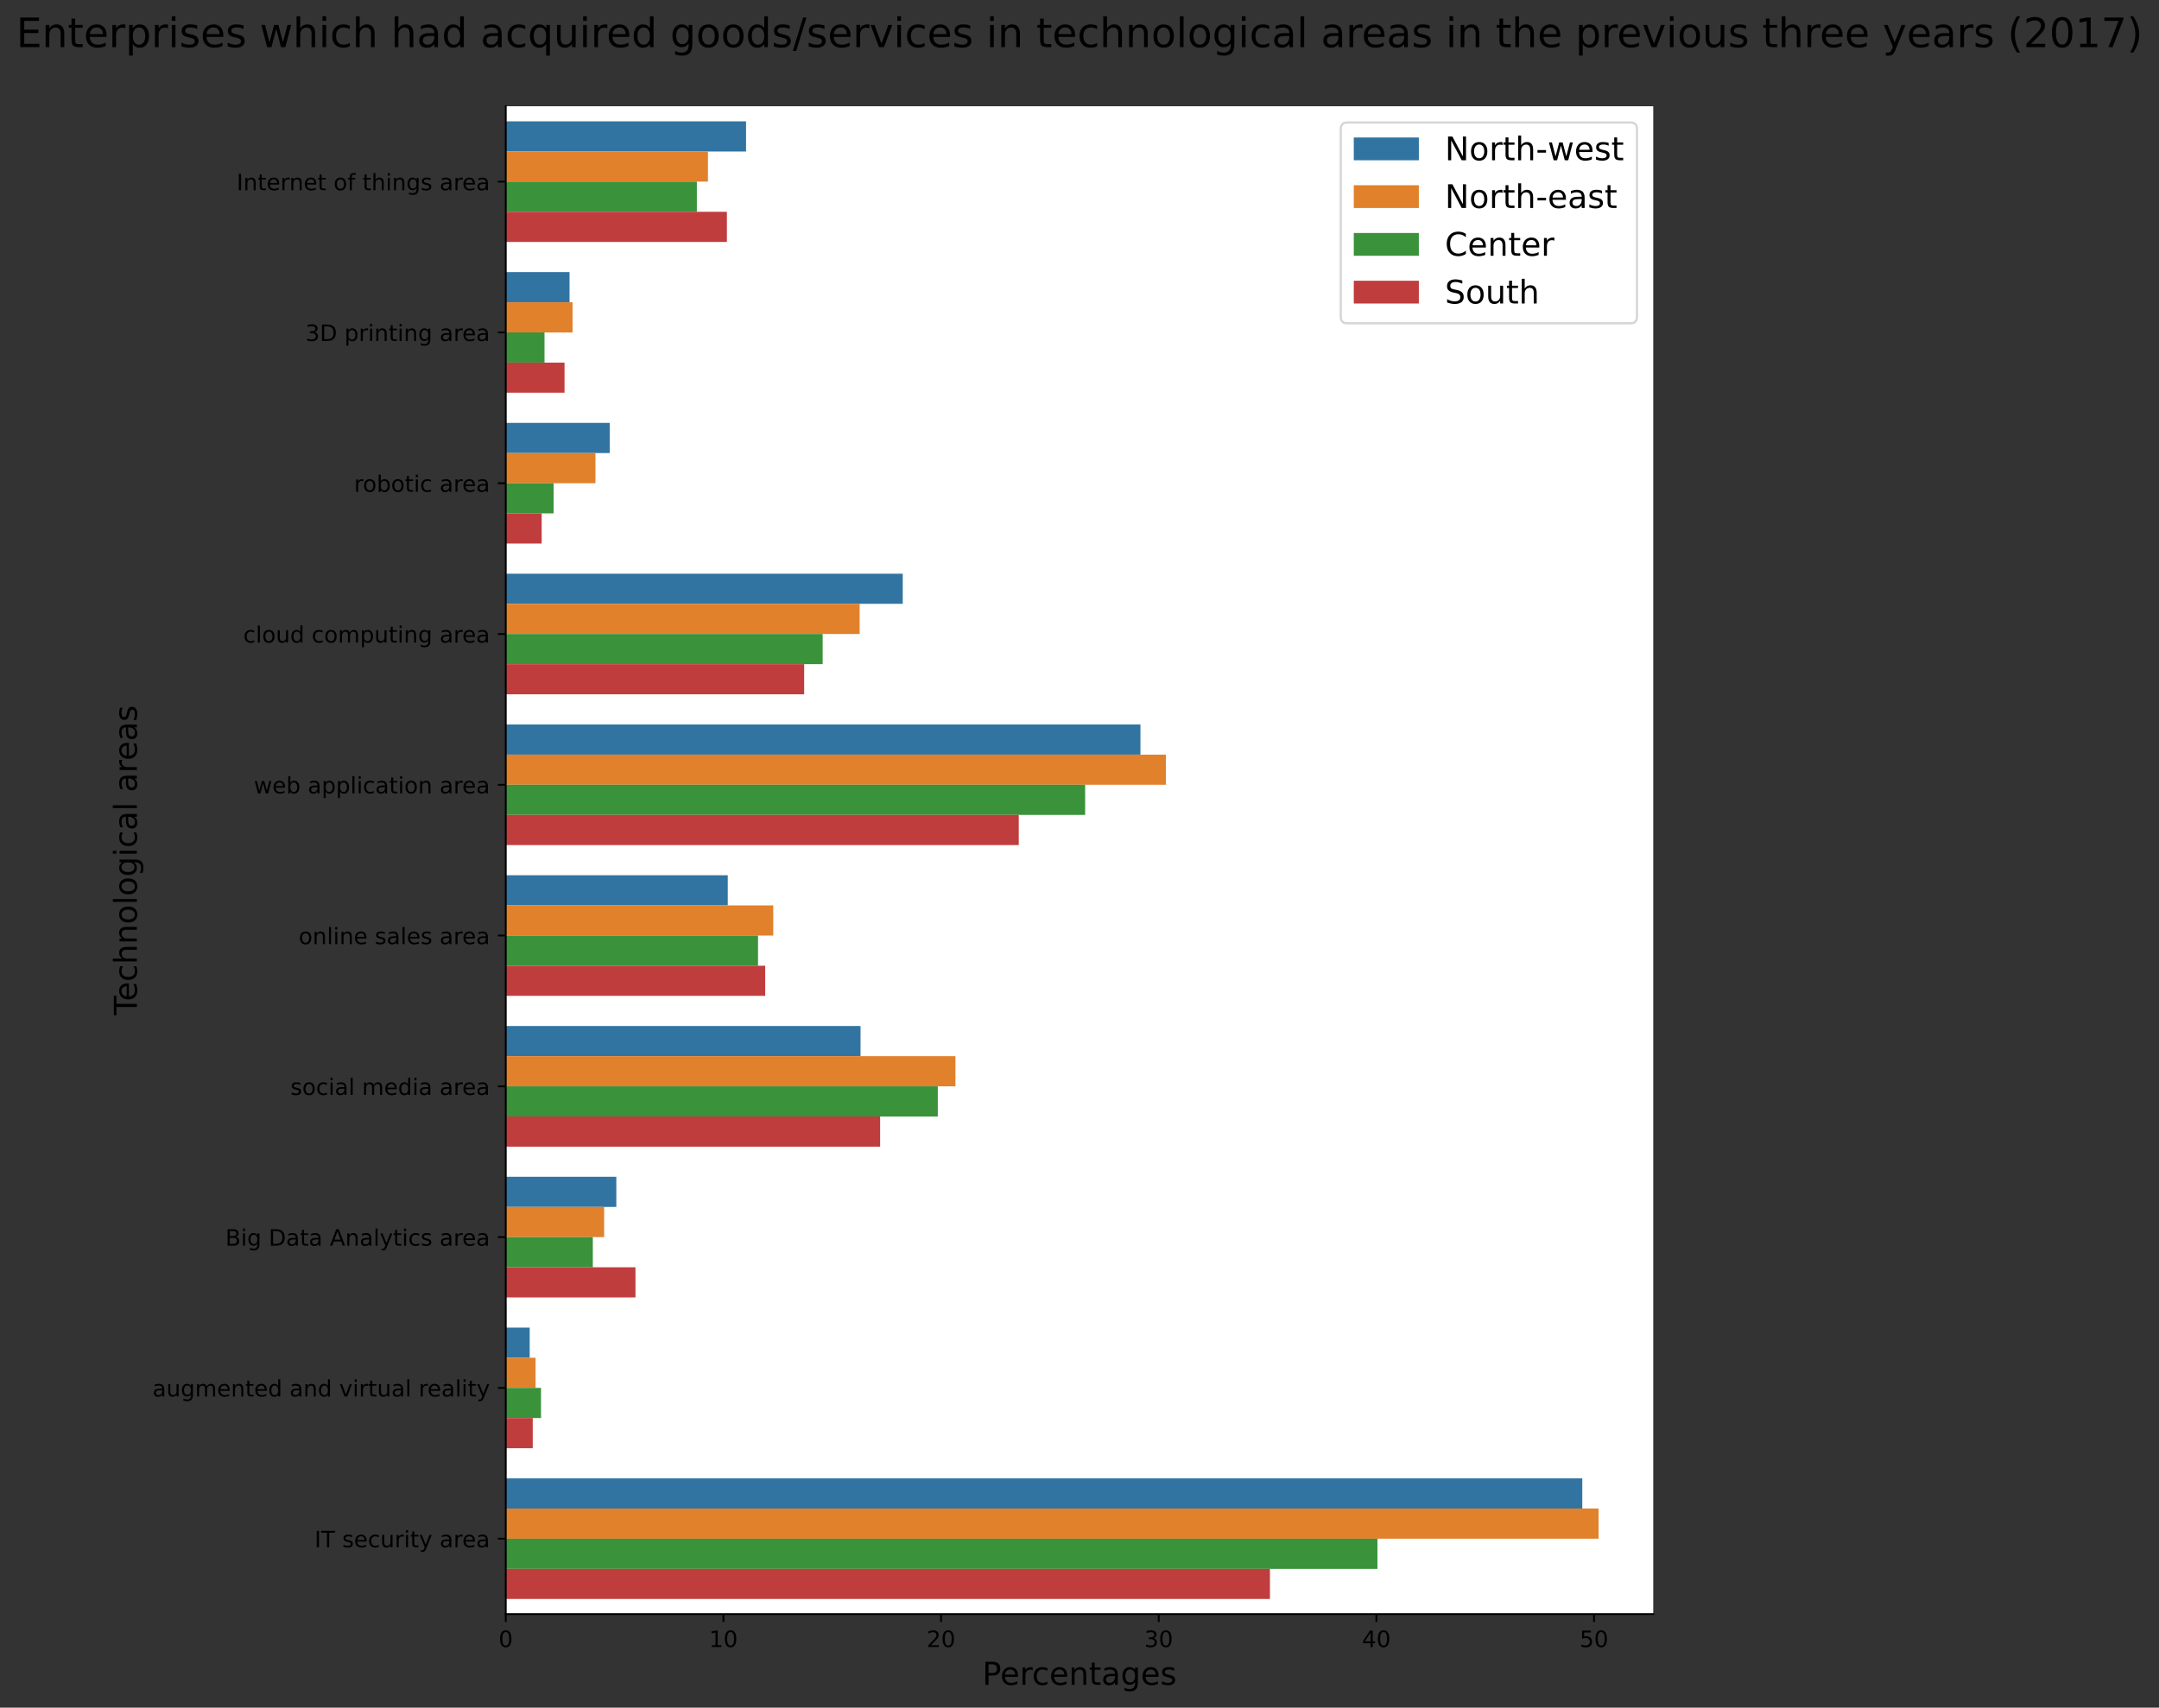 <?xml version="1.0" encoding="utf-8" standalone="no"?>
<!DOCTYPE svg PUBLIC "-//W3C//DTD SVG 1.1//EN"
  "http://www.w3.org/Graphics/SVG/1.1/DTD/svg11.dtd">
<!-- Created with matplotlib (https://matplotlib.org/) -->
<svg height="755.861pt" version="1.1" viewBox="0 0 955.522 755.861" width="955.522pt" xmlns="http://www.w3.org/2000/svg" xmlns:xlink="http://www.w3.org/1999/xlink">
 <rect x="0" y="0" width="955.522" height="755.861" fill="#333333" stroke="none"/>
 <defs>
  <style type="text/css">
*{stroke-linecap:butt;stroke-linejoin:round;}
  </style>
 </defs>
 <g id="figure_1">
  <g id="patch_1">
   <path d="M 0 755.861 
L 955.522 755.861 
L 955.522 0 
L 0 0 
z
" style="fill:none;"/>
  </g>
  <g id="axes_1">
   <g id="patch_2">
    <path d="M 223.836 714.433 
L 731.685 714.433 
L 731.685 47.033 
L 223.836 47.033 
z
" style="fill:#ffffff;"/>
   </g>
   <g id="patch_3">
    <path clip-path="url(#pd7704365e9)" d="M 223.836 53.707 
L 330.183 53.707 
L 330.183 67.055 
L 223.836 67.055 
z
" style="fill:#3274a1;"/>
   </g>
   <g id="patch_4">
    <path clip-path="url(#pd7704365e9)" d="M 223.836 120.447 
L 252.06 120.447 
L 252.06 133.795 
L 223.836 133.795 
z
" style="fill:#3274a1;"/>
   </g>
   <g id="patch_5">
    <path clip-path="url(#pd7704365e9)" d="M 223.836 187.187 
L 269.881 187.187 
L 269.881 200.535 
L 223.836 200.535 
z
" style="fill:#3274a1;"/>
   </g>
   <g id="patch_6">
    <path clip-path="url(#pd7704365e9)" d="M 223.836 253.927 
L 399.54 253.927 
L 399.54 267.275 
L 223.836 267.275 
z
" style="fill:#3274a1;"/>
   </g>
   <g id="patch_7">
    <path clip-path="url(#pd7704365e9)" d="M 223.836 320.667 
L 504.73 320.667 
L 504.73 334.015 
L 223.836 334.015 
z
" style="fill:#3274a1;"/>
   </g>
   <g id="patch_8">
    <path clip-path="url(#pd7704365e9)" d="M 223.836 387.407 
L 322.091 387.407 
L 322.091 400.755 
L 223.836 400.755 
z
" style="fill:#3274a1;"/>
   </g>
   <g id="patch_9">
    <path clip-path="url(#pd7704365e9)" d="M 223.836 454.147 
L 380.852 454.147 
L 380.852 467.495 
L 223.836 467.495 
z
" style="fill:#3274a1;"/>
   </g>
   <g id="patch_10">
    <path clip-path="url(#pd7704365e9)" d="M 223.836 520.887 
L 272.771 520.887 
L 272.771 534.235 
L 223.836 534.235 
z
" style="fill:#3274a1;"/>
   </g>
   <g id="patch_11">
    <path clip-path="url(#pd7704365e9)" d="M 223.836 587.627 
L 234.432 587.627 
L 234.432 600.975 
L 223.836 600.975 
z
" style="fill:#3274a1;"/>
   </g>
   <g id="patch_12">
    <path clip-path="url(#pd7704365e9)" d="M 223.836 654.367 
L 700.277 654.367 
L 700.277 667.715 
L 223.836 667.715 
z
" style="fill:#3274a1;"/>
   </g>
   <g id="patch_13">
    <path clip-path="url(#pd7704365e9)" d="M 223.836 67.055 
L 313.325 67.055 
L 313.325 80.403 
L 223.836 80.403 
z
" style="fill:#e1812c;"/>
   </g>
   <g id="patch_14">
    <path clip-path="url(#pd7704365e9)" d="M 223.836 133.795 
L 253.409 133.795 
L 253.409 147.143 
L 223.836 147.143 
z
" style="fill:#e1812c;"/>
   </g>
   <g id="patch_15">
    <path clip-path="url(#pd7704365e9)" d="M 223.836 200.535 
L 263.524 200.535 
L 263.524 213.883 
L 223.836 213.883 
z
" style="fill:#e1812c;"/>
   </g>
   <g id="patch_16">
    <path clip-path="url(#pd7704365e9)" d="M 223.836 267.275 
L 380.466 267.275 
L 380.466 280.623 
L 223.836 280.623 
z
" style="fill:#e1812c;"/>
   </g>
   <g id="patch_17">
    <path clip-path="url(#pd7704365e9)" d="M 223.836 334.015 
L 516.001 334.015 
L 516.001 347.363 
L 223.836 347.363 
z
" style="fill:#e1812c;"/>
   </g>
   <g id="patch_18">
    <path clip-path="url(#pd7704365e9)" d="M 223.836 400.755 
L 342.224 400.755 
L 342.224 414.103 
L 223.836 414.103 
z
" style="fill:#e1812c;"/>
   </g>
   <g id="patch_19">
    <path clip-path="url(#pd7704365e9)" d="M 223.836 467.495 
L 422.851 467.495 
L 422.851 480.843 
L 223.836 480.843 
z
" style="fill:#e1812c;"/>
   </g>
   <g id="patch_20">
    <path clip-path="url(#pd7704365e9)" d="M 223.836 534.235 
L 267.377 534.235 
L 267.377 547.583 
L 223.836 547.583 
z
" style="fill:#e1812c;"/>
   </g>
   <g id="patch_21">
    <path clip-path="url(#pd7704365e9)" d="M 223.836 600.975 
L 237.033 600.975 
L 237.033 614.323 
L 223.836 614.323 
z
" style="fill:#e1812c;"/>
   </g>
   <g id="patch_22">
    <path clip-path="url(#pd7704365e9)" d="M 223.836 667.715 
L 707.502 667.715 
L 707.502 681.063 
L 223.836 681.063 
z
" style="fill:#e1812c;"/>
   </g>
   <g id="patch_23">
    <path clip-path="url(#pd7704365e9)" d="M 223.836 80.403 
L 308.413 80.403 
L 308.413 93.751 
L 223.836 93.751 
z
" style="fill:#3a923a;"/>
   </g>
   <g id="patch_24">
    <path clip-path="url(#pd7704365e9)" d="M 223.836 147.143 
L 240.983 147.143 
L 240.983 160.491 
L 223.836 160.491 
z
" style="fill:#3a923a;"/>
   </g>
   <g id="patch_25">
    <path clip-path="url(#pd7704365e9)" d="M 223.836 213.883 
L 245.028 213.883 
L 245.028 227.231 
L 223.836 227.231 
z
" style="fill:#3a923a;"/>
   </g>
   <g id="patch_26">
    <path clip-path="url(#pd7704365e9)" d="M 223.836 280.623 
L 364.091 280.623 
L 364.091 293.971 
L 223.836 293.971 
z
" style="fill:#3a923a;"/>
   </g>
   <g id="patch_27">
    <path clip-path="url(#pd7704365e9)" d="M 223.836 347.363 
L 480.263 347.363 
L 480.263 360.711 
L 223.836 360.711 
z
" style="fill:#3a923a;"/>
   </g>
   <g id="patch_28">
    <path clip-path="url(#pd7704365e9)" d="M 223.836 414.103 
L 335.481 414.103 
L 335.481 427.451 
L 223.836 427.451 
z
" style="fill:#3a923a;"/>
   </g>
   <g id="patch_29">
    <path clip-path="url(#pd7704365e9)" d="M 223.836 480.843 
L 415.048 480.843 
L 415.048 494.191 
L 223.836 494.191 
z
" style="fill:#3a923a;"/>
   </g>
   <g id="patch_30">
    <path clip-path="url(#pd7704365e9)" d="M 223.836 547.583 
L 262.368 547.583 
L 262.368 560.931 
L 223.836 560.931 
z
" style="fill:#3a923a;"/>
   </g>
   <g id="patch_31">
    <path clip-path="url(#pd7704365e9)" d="M 223.836 614.323 
L 239.441 614.323 
L 239.441 627.671 
L 223.836 627.671 
z
" style="fill:#3a923a;"/>
   </g>
   <g id="patch_32">
    <path clip-path="url(#pd7704365e9)" d="M 223.836 681.063 
L 609.632 681.063 
L 609.632 694.411 
L 223.836 694.411 
z
" style="fill:#3a923a;"/>
   </g>
   <g id="patch_33">
    <path clip-path="url(#pd7704365e9)" d="M 223.836 93.751 
L 321.706 93.751 
L 321.706 107.099 
L 223.836 107.099 
z
" style="fill:#c03d3e;"/>
   </g>
   <g id="patch_34">
    <path clip-path="url(#pd7704365e9)" d="M 223.836 160.491 
L 249.845 160.491 
L 249.845 173.839 
L 223.836 173.839 
z
" style="fill:#c03d3e;"/>
   </g>
   <g id="patch_35">
    <path clip-path="url(#pd7704365e9)" d="M 223.836 227.231 
L 239.73 227.231 
L 239.73 240.579 
L 223.836 240.579 
z
" style="fill:#c03d3e;"/>
   </g>
   <g id="patch_36">
    <path clip-path="url(#pd7704365e9)" d="M 223.836 293.971 
L 355.903 293.971 
L 355.903 307.319 
L 223.836 307.319 
z
" style="fill:#c03d3e;"/>
   </g>
   <g id="patch_37">
    <path clip-path="url(#pd7704365e9)" d="M 223.836 360.711 
L 450.883 360.711 
L 450.883 374.059 
L 223.836 374.059 
z
" style="fill:#c03d3e;"/>
   </g>
   <g id="patch_38">
    <path clip-path="url(#pd7704365e9)" d="M 223.836 427.451 
L 338.66 427.451 
L 338.66 440.799 
L 223.836 440.799 
z
" style="fill:#c03d3e;"/>
   </g>
   <g id="patch_39">
    <path clip-path="url(#pd7704365e9)" d="M 223.836 494.191 
L 389.521 494.191 
L 389.521 507.539 
L 223.836 507.539 
z
" style="fill:#c03d3e;"/>
   </g>
   <g id="patch_40">
    <path clip-path="url(#pd7704365e9)" d="M 223.836 560.931 
L 281.248 560.931 
L 281.248 574.279 
L 223.836 574.279 
z
" style="fill:#c03d3e;"/>
   </g>
   <g id="patch_41">
    <path clip-path="url(#pd7704365e9)" d="M 223.836 627.671 
L 235.781 627.671 
L 235.781 641.019 
L 223.836 641.019 
z
" style="fill:#c03d3e;"/>
   </g>
   <g id="patch_42">
    <path clip-path="url(#pd7704365e9)" d="M 223.836 694.411 
L 562.046 694.411 
L 562.046 707.759 
L 223.836 707.759 
z
" style="fill:#c03d3e;"/>
   </g>
   <g id="matplotlib.axis_1">
    <g id="xtick_1">
     <g id="line2d_1">
      <defs>
       <path d="M 0 0 
L 0 3.5 
" id="mc1e10d8711" style="stroke:#000000;stroke-width:0.8;"/>
      </defs>
      <g>
       <use style="stroke:#000000;stroke-width:0.8;" x="223.836" xlink:href="#mc1e10d8711" y="714.433"/>
      </g>
     </g>
     <g id="text_1">
      <!-- 0 -->
      <defs>
       <path d="M 31.781 66.406 
Q 24.172 66.406 20.328 58.906 
Q 16.5 51.422 16.5 36.375 
Q 16.5 21.391 20.328 13.891 
Q 24.172 6.391 31.781 6.391 
Q 39.453 6.391 43.281 13.891 
Q 47.125 21.391 47.125 36.375 
Q 47.125 51.422 43.281 58.906 
Q 39.453 66.406 31.781 66.406 
z
M 31.781 74.219 
Q 44.047 74.219 50.516 64.516 
Q 56.984 54.828 56.984 36.375 
Q 56.984 17.969 50.516 8.266 
Q 44.047 -1.422 31.781 -1.422 
Q 19.531 -1.422 13.062 8.266 
Q 6.594 17.969 6.594 36.375 
Q 6.594 54.828 13.062 64.516 
Q 19.531 74.219 31.781 74.219 
z
" id="DejaVuSans-48"/>
      </defs>
      <g transform="translate(220.655 729.032)scale(0.1 -0.1)">
       <use xlink:href="#DejaVuSans-48"/>
      </g>
     </g>
    </g>
    <g id="xtick_2">
     <g id="line2d_2">
      <g>
       <use style="stroke:#000000;stroke-width:0.8;" x="320.165" xlink:href="#mc1e10d8711" y="714.433"/>
      </g>
     </g>
     <g id="text_2">
      <!-- 10 -->
      <defs>
       <path d="M 12.406 8.297 
L 28.516 8.297 
L 28.516 63.922 
L 10.984 60.406 
L 10.984 69.391 
L 28.422 72.906 
L 38.281 72.906 
L 38.281 8.297 
L 54.391 8.297 
L 54.391 0 
L 12.406 0 
z
" id="DejaVuSans-49"/>
      </defs>
      <g transform="translate(313.802 729.032)scale(0.1 -0.1)">
       <use xlink:href="#DejaVuSans-49"/>
       <use x="63.623" xlink:href="#DejaVuSans-48"/>
      </g>
     </g>
    </g>
    <g id="xtick_3">
     <g id="line2d_3">
      <g>
       <use style="stroke:#000000;stroke-width:0.8;" x="416.493" xlink:href="#mc1e10d8711" y="714.433"/>
      </g>
     </g>
     <g id="text_3">
      <!-- 20 -->
      <defs>
       <path d="M 19.188 8.297 
L 53.609 8.297 
L 53.609 0 
L 7.328 0 
L 7.328 8.297 
Q 12.938 14.109 22.625 23.891 
Q 32.328 33.688 34.812 36.531 
Q 39.547 41.844 41.422 45.531 
Q 43.312 49.219 43.312 52.781 
Q 43.312 58.594 39.234 62.25 
Q 35.156 65.922 28.609 65.922 
Q 23.969 65.922 18.812 64.312 
Q 13.672 62.703 7.812 59.422 
L 7.812 69.391 
Q 13.766 71.781 18.938 73 
Q 24.125 74.219 28.422 74.219 
Q 39.75 74.219 46.484 68.547 
Q 53.219 62.891 53.219 53.422 
Q 53.219 48.922 51.531 44.891 
Q 49.859 40.875 45.406 35.406 
Q 44.188 33.984 37.641 27.219 
Q 31.109 20.453 19.188 8.297 
z
" id="DejaVuSans-50"/>
      </defs>
      <g transform="translate(410.131 729.032)scale(0.1 -0.1)">
       <use xlink:href="#DejaVuSans-50"/>
       <use x="63.623" xlink:href="#DejaVuSans-48"/>
      </g>
     </g>
    </g>
    <g id="xtick_4">
     <g id="line2d_4">
      <g>
       <use style="stroke:#000000;stroke-width:0.8;" x="512.822" xlink:href="#mc1e10d8711" y="714.433"/>
      </g>
     </g>
     <g id="text_4">
      <!-- 30 -->
      <defs>
       <path d="M 40.578 39.312 
Q 47.656 37.797 51.625 33 
Q 55.609 28.219 55.609 21.188 
Q 55.609 10.406 48.188 4.484 
Q 40.766 -1.422 27.094 -1.422 
Q 22.516 -1.422 17.656 -0.516 
Q 12.797 0.391 7.625 2.203 
L 7.625 11.719 
Q 11.719 9.328 16.594 8.109 
Q 21.484 6.891 26.812 6.891 
Q 36.078 6.891 40.938 10.547 
Q 45.797 14.203 45.797 21.188 
Q 45.797 27.641 41.281 31.266 
Q 36.766 34.906 28.719 34.906 
L 20.219 34.906 
L 20.219 43.016 
L 29.109 43.016 
Q 36.375 43.016 40.234 45.922 
Q 44.094 48.828 44.094 54.297 
Q 44.094 59.906 40.109 62.906 
Q 36.141 65.922 28.719 65.922 
Q 24.656 65.922 20.016 65.031 
Q 15.375 64.156 9.812 62.312 
L 9.812 71.094 
Q 15.438 72.656 20.344 73.438 
Q 25.25 74.219 29.594 74.219 
Q 40.828 74.219 47.359 69.109 
Q 53.906 64.016 53.906 55.328 
Q 53.906 49.266 50.438 45.094 
Q 46.969 40.922 40.578 39.312 
z
" id="DejaVuSans-51"/>
      </defs>
      <g transform="translate(506.459 729.032)scale(0.1 -0.1)">
       <use xlink:href="#DejaVuSans-51"/>
       <use x="63.623" xlink:href="#DejaVuSans-48"/>
      </g>
     </g>
    </g>
    <g id="xtick_5">
     <g id="line2d_5">
      <g>
       <use style="stroke:#000000;stroke-width:0.8;" x="609.151" xlink:href="#mc1e10d8711" y="714.433"/>
      </g>
     </g>
     <g id="text_5">
      <!-- 40 -->
      <defs>
       <path d="M 37.797 64.312 
L 12.891 25.391 
L 37.797 25.391 
z
M 35.203 72.906 
L 47.609 72.906 
L 47.609 25.391 
L 58.016 25.391 
L 58.016 17.188 
L 47.609 17.188 
L 47.609 0 
L 37.797 0 
L 37.797 17.188 
L 4.891 17.188 
L 4.891 26.703 
z
" id="DejaVuSans-52"/>
      </defs>
      <g transform="translate(602.788 729.032)scale(0.1 -0.1)">
       <use xlink:href="#DejaVuSans-52"/>
       <use x="63.623" xlink:href="#DejaVuSans-48"/>
      </g>
     </g>
    </g>
    <g id="xtick_6">
     <g id="line2d_6">
      <g>
       <use style="stroke:#000000;stroke-width:0.8;" x="705.479" xlink:href="#mc1e10d8711" y="714.433"/>
      </g>
     </g>
     <g id="text_6">
      <!-- 50 -->
      <defs>
       <path d="M 10.797 72.906 
L 49.516 72.906 
L 49.516 64.594 
L 19.828 64.594 
L 19.828 46.734 
Q 21.969 47.469 24.109 47.828 
Q 26.266 48.188 28.422 48.188 
Q 40.625 48.188 47.75 41.5 
Q 54.891 34.812 54.891 23.391 
Q 54.891 11.625 47.562 5.094 
Q 40.234 -1.422 26.906 -1.422 
Q 22.312 -1.422 17.547 -0.641 
Q 12.797 0.141 7.719 1.703 
L 7.719 11.625 
Q 12.109 9.234 16.797 8.062 
Q 21.484 6.891 26.703 6.891 
Q 35.156 6.891 40.078 11.328 
Q 45.016 15.766 45.016 23.391 
Q 45.016 31 40.078 35.438 
Q 35.156 39.891 26.703 39.891 
Q 22.75 39.891 18.812 39.016 
Q 14.891 38.141 10.797 36.281 
z
" id="DejaVuSans-53"/>
      </defs>
      <g transform="translate(699.117 729.032)scale(0.1 -0.1)">
       <use xlink:href="#DejaVuSans-53"/>
       <use x="63.623" xlink:href="#DejaVuSans-48"/>
      </g>
     </g>
    </g>
    <g id="text_7">
     <!-- Percentages -->
     <defs>
      <path d="M 19.672 64.797 
L 19.672 37.406 
L 32.078 37.406 
Q 38.969 37.406 42.719 40.969 
Q 46.484 44.531 46.484 51.125 
Q 46.484 57.672 42.719 61.234 
Q 38.969 64.797 32.078 64.797 
z
M 9.812 72.906 
L 32.078 72.906 
Q 44.344 72.906 50.609 67.359 
Q 56.891 61.812 56.891 51.125 
Q 56.891 40.328 50.609 34.812 
Q 44.344 29.297 32.078 29.297 
L 19.672 29.297 
L 19.672 0 
L 9.812 0 
z
" id="DejaVuSans-80"/>
      <path d="M 56.203 29.594 
L 56.203 25.203 
L 14.891 25.203 
Q 15.484 15.922 20.484 11.062 
Q 25.484 6.203 34.422 6.203 
Q 39.594 6.203 44.453 7.469 
Q 49.312 8.734 54.109 11.281 
L 54.109 2.781 
Q 49.266 0.734 44.188 -0.344 
Q 39.109 -1.422 33.891 -1.422 
Q 20.797 -1.422 13.156 6.188 
Q 5.516 13.812 5.516 26.812 
Q 5.516 40.234 12.766 48.109 
Q 20.016 56 32.328 56 
Q 43.359 56 49.781 48.891 
Q 56.203 41.797 56.203 29.594 
z
M 47.219 32.234 
Q 47.125 39.594 43.094 43.984 
Q 39.062 48.391 32.422 48.391 
Q 24.906 48.391 20.391 44.141 
Q 15.875 39.891 15.188 32.172 
z
" id="DejaVuSans-101"/>
      <path d="M 41.109 46.297 
Q 39.594 47.172 37.812 47.578 
Q 36.031 48 33.891 48 
Q 26.266 48 22.188 43.047 
Q 18.109 38.094 18.109 28.812 
L 18.109 0 
L 9.078 0 
L 9.078 54.688 
L 18.109 54.688 
L 18.109 46.188 
Q 20.953 51.172 25.484 53.578 
Q 30.031 56 36.531 56 
Q 37.453 56 38.578 55.875 
Q 39.703 55.766 41.062 55.516 
z
" id="DejaVuSans-114"/>
      <path d="M 48.781 52.594 
L 48.781 44.188 
Q 44.969 46.297 41.141 47.344 
Q 37.312 48.391 33.406 48.391 
Q 24.656 48.391 19.812 42.844 
Q 14.984 37.312 14.984 27.297 
Q 14.984 17.281 19.812 11.734 
Q 24.656 6.203 33.406 6.203 
Q 37.312 6.203 41.141 7.25 
Q 44.969 8.297 48.781 10.406 
L 48.781 2.094 
Q 45.016 0.344 40.984 -0.531 
Q 36.969 -1.422 32.422 -1.422 
Q 20.062 -1.422 12.781 6.344 
Q 5.516 14.109 5.516 27.297 
Q 5.516 40.672 12.859 48.328 
Q 20.219 56 33.016 56 
Q 37.156 56 41.109 55.141 
Q 45.062 54.297 48.781 52.594 
z
" id="DejaVuSans-99"/>
      <path d="M 54.891 33.016 
L 54.891 0 
L 45.906 0 
L 45.906 32.719 
Q 45.906 40.484 42.875 44.328 
Q 39.844 48.188 33.797 48.188 
Q 26.516 48.188 22.312 43.547 
Q 18.109 38.922 18.109 30.906 
L 18.109 0 
L 9.078 0 
L 9.078 54.688 
L 18.109 54.688 
L 18.109 46.188 
Q 21.344 51.125 25.703 53.562 
Q 30.078 56 35.797 56 
Q 45.219 56 50.047 50.172 
Q 54.891 44.344 54.891 33.016 
z
" id="DejaVuSans-110"/>
      <path d="M 18.312 70.219 
L 18.312 54.688 
L 36.812 54.688 
L 36.812 47.703 
L 18.312 47.703 
L 18.312 18.016 
Q 18.312 11.328 20.141 9.422 
Q 21.969 7.516 27.594 7.516 
L 36.812 7.516 
L 36.812 0 
L 27.594 0 
Q 17.188 0 13.234 3.875 
Q 9.281 7.766 9.281 18.016 
L 9.281 47.703 
L 2.688 47.703 
L 2.688 54.688 
L 9.281 54.688 
L 9.281 70.219 
z
" id="DejaVuSans-116"/>
      <path d="M 34.281 27.484 
Q 23.391 27.484 19.188 25 
Q 14.984 22.516 14.984 16.5 
Q 14.984 11.719 18.141 8.906 
Q 21.297 6.109 26.703 6.109 
Q 34.188 6.109 38.703 11.406 
Q 43.219 16.703 43.219 25.484 
L 43.219 27.484 
z
M 52.203 31.203 
L 52.203 0 
L 43.219 0 
L 43.219 8.297 
Q 40.141 3.328 35.547 0.953 
Q 30.953 -1.422 24.312 -1.422 
Q 15.922 -1.422 10.953 3.297 
Q 6 8.016 6 15.922 
Q 6 25.141 12.172 29.828 
Q 18.359 34.516 30.609 34.516 
L 43.219 34.516 
L 43.219 35.406 
Q 43.219 41.609 39.141 45 
Q 35.062 48.391 27.688 48.391 
Q 23 48.391 18.547 47.266 
Q 14.109 46.141 10.016 43.891 
L 10.016 52.203 
Q 14.938 54.109 19.578 55.047 
Q 24.219 56 28.609 56 
Q 40.484 56 46.344 49.844 
Q 52.203 43.703 52.203 31.203 
z
" id="DejaVuSans-97"/>
      <path d="M 45.406 27.984 
Q 45.406 37.75 41.375 43.109 
Q 37.359 48.484 30.078 48.484 
Q 22.859 48.484 18.828 43.109 
Q 14.797 37.75 14.797 27.984 
Q 14.797 18.266 18.828 12.891 
Q 22.859 7.516 30.078 7.516 
Q 37.359 7.516 41.375 12.891 
Q 45.406 18.266 45.406 27.984 
z
M 54.391 6.781 
Q 54.391 -7.172 48.188 -13.984 
Q 42 -20.797 29.203 -20.797 
Q 24.469 -20.797 20.266 -20.094 
Q 16.062 -19.391 12.109 -17.922 
L 12.109 -9.188 
Q 16.062 -11.328 19.922 -12.344 
Q 23.781 -13.375 27.781 -13.375 
Q 36.625 -13.375 41.016 -8.766 
Q 45.406 -4.156 45.406 5.172 
L 45.406 9.625 
Q 42.625 4.781 38.281 2.391 
Q 33.938 0 27.875 0 
Q 17.828 0 11.672 7.656 
Q 5.516 15.328 5.516 27.984 
Q 5.516 40.672 11.672 48.328 
Q 17.828 56 27.875 56 
Q 33.938 56 38.281 53.609 
Q 42.625 51.219 45.406 46.391 
L 45.406 54.688 
L 54.391 54.688 
z
" id="DejaVuSans-103"/>
      <path d="M 44.281 53.078 
L 44.281 44.578 
Q 40.484 46.531 36.375 47.5 
Q 32.281 48.484 27.875 48.484 
Q 21.188 48.484 17.844 46.438 
Q 14.5 44.391 14.5 40.281 
Q 14.5 37.156 16.891 35.375 
Q 19.281 33.594 26.516 31.984 
L 29.594 31.297 
Q 39.156 29.25 43.188 25.516 
Q 47.219 21.781 47.219 15.094 
Q 47.219 7.469 41.188 3.016 
Q 35.156 -1.422 24.609 -1.422 
Q 20.219 -1.422 15.453 -0.562 
Q 10.688 0.297 5.422 2 
L 5.422 11.281 
Q 10.406 8.688 15.234 7.391 
Q 20.062 6.109 24.812 6.109 
Q 31.156 6.109 34.562 8.281 
Q 37.984 10.453 37.984 14.406 
Q 37.984 18.062 35.516 20.016 
Q 33.062 21.969 24.703 23.781 
L 21.578 24.516 
Q 13.234 26.266 9.516 29.906 
Q 5.812 33.547 5.812 39.891 
Q 5.812 47.609 11.281 51.797 
Q 16.75 56 26.812 56 
Q 31.781 56 36.172 55.266 
Q 40.578 54.547 44.281 53.078 
z
" id="DejaVuSans-115"/>
     </defs>
     <g transform="translate(434.743 745.749)scale(0.14 -0.14)">
      <use xlink:href="#DejaVuSans-80"/>
      <use x="56.678" xlink:href="#DejaVuSans-101"/>
      <use x="118.201" xlink:href="#DejaVuSans-114"/>
      <use x="157.064" xlink:href="#DejaVuSans-99"/>
      <use x="212.045" xlink:href="#DejaVuSans-101"/>
      <use x="273.568" xlink:href="#DejaVuSans-110"/>
      <use x="336.947" xlink:href="#DejaVuSans-116"/>
      <use x="376.156" xlink:href="#DejaVuSans-97"/>
      <use x="437.436" xlink:href="#DejaVuSans-103"/>
      <use x="500.912" xlink:href="#DejaVuSans-101"/>
      <use x="562.436" xlink:href="#DejaVuSans-115"/>
     </g>
    </g>
   </g>
   <g id="matplotlib.axis_2">
    <g id="ytick_1">
     <g id="line2d_7">
      <defs>
       <path d="M 0 0 
L -3.5 0 
" id="m2faabcd99a" style="stroke:#000000;stroke-width:0.8;"/>
      </defs>
      <g>
       <use style="stroke:#000000;stroke-width:0.8;" x="223.836" xlink:href="#m2faabcd99a" y="80.403"/>
      </g>
     </g>
     <g id="text_8">
      <!-- Internet of things area -->
      <defs>
       <path d="M 9.812 72.906 
L 19.672 72.906 
L 19.672 0 
L 9.812 0 
z
" id="DejaVuSans-73"/>
       <path id="DejaVuSans-32"/>
       <path d="M 30.609 48.391 
Q 23.391 48.391 19.188 42.75 
Q 14.984 37.109 14.984 27.297 
Q 14.984 17.484 19.156 11.844 
Q 23.344 6.203 30.609 6.203 
Q 37.797 6.203 41.984 11.859 
Q 46.188 17.531 46.188 27.297 
Q 46.188 37.016 41.984 42.703 
Q 37.797 48.391 30.609 48.391 
z
M 30.609 56 
Q 42.328 56 49.016 48.375 
Q 55.719 40.766 55.719 27.297 
Q 55.719 13.875 49.016 6.219 
Q 42.328 -1.422 30.609 -1.422 
Q 18.844 -1.422 12.172 6.219 
Q 5.516 13.875 5.516 27.297 
Q 5.516 40.766 12.172 48.375 
Q 18.844 56 30.609 56 
z
" id="DejaVuSans-111"/>
       <path d="M 37.109 75.984 
L 37.109 68.5 
L 28.516 68.5 
Q 23.688 68.5 21.797 66.547 
Q 19.922 64.594 19.922 59.516 
L 19.922 54.688 
L 34.719 54.688 
L 34.719 47.703 
L 19.922 47.703 
L 19.922 0 
L 10.891 0 
L 10.891 47.703 
L 2.297 47.703 
L 2.297 54.688 
L 10.891 54.688 
L 10.891 58.5 
Q 10.891 67.625 15.141 71.797 
Q 19.391 75.984 28.609 75.984 
z
" id="DejaVuSans-102"/>
       <path d="M 54.891 33.016 
L 54.891 0 
L 45.906 0 
L 45.906 32.719 
Q 45.906 40.484 42.875 44.328 
Q 39.844 48.188 33.797 48.188 
Q 26.516 48.188 22.312 43.547 
Q 18.109 38.922 18.109 30.906 
L 18.109 0 
L 9.078 0 
L 9.078 75.984 
L 18.109 75.984 
L 18.109 46.188 
Q 21.344 51.125 25.703 53.562 
Q 30.078 56 35.797 56 
Q 45.219 56 50.047 50.172 
Q 54.891 44.344 54.891 33.016 
z
" id="DejaVuSans-104"/>
       <path d="M 9.422 54.688 
L 18.406 54.688 
L 18.406 0 
L 9.422 0 
z
M 9.422 75.984 
L 18.406 75.984 
L 18.406 64.594 
L 9.422 64.594 
z
" id="DejaVuSans-105"/>
      </defs>
      <g transform="translate(104.728 84.202)scale(0.1 -0.1)">
       <use xlink:href="#DejaVuSans-73"/>
       <use x="29.492" xlink:href="#DejaVuSans-110"/>
       <use x="92.871" xlink:href="#DejaVuSans-116"/>
       <use x="132.08" xlink:href="#DejaVuSans-101"/>
       <use x="193.604" xlink:href="#DejaVuSans-114"/>
       <use x="232.967" xlink:href="#DejaVuSans-110"/>
       <use x="296.346" xlink:href="#DejaVuSans-101"/>
       <use x="357.869" xlink:href="#DejaVuSans-116"/>
       <use x="397.078" xlink:href="#DejaVuSans-32"/>
       <use x="428.865" xlink:href="#DejaVuSans-111"/>
       <use x="490.047" xlink:href="#DejaVuSans-102"/>
       <use x="525.252" xlink:href="#DejaVuSans-32"/>
       <use x="557.039" xlink:href="#DejaVuSans-116"/>
       <use x="596.248" xlink:href="#DejaVuSans-104"/>
       <use x="659.627" xlink:href="#DejaVuSans-105"/>
       <use x="687.41" xlink:href="#DejaVuSans-110"/>
       <use x="750.789" xlink:href="#DejaVuSans-103"/>
       <use x="814.266" xlink:href="#DejaVuSans-115"/>
       <use x="866.365" xlink:href="#DejaVuSans-32"/>
       <use x="898.152" xlink:href="#DejaVuSans-97"/>
       <use x="959.432" xlink:href="#DejaVuSans-114"/>
       <use x="998.295" xlink:href="#DejaVuSans-101"/>
       <use x="1059.818" xlink:href="#DejaVuSans-97"/>
      </g>
     </g>
    </g>
    <g id="ytick_2">
     <g id="line2d_8">
      <g>
       <use style="stroke:#000000;stroke-width:0.8;" x="223.836" xlink:href="#m2faabcd99a" y="147.143"/>
      </g>
     </g>
     <g id="text_9">
      <!-- 3D printing area -->
      <defs>
       <path d="M 19.672 64.797 
L 19.672 8.109 
L 31.594 8.109 
Q 46.688 8.109 53.688 14.938 
Q 60.688 21.781 60.688 36.531 
Q 60.688 51.172 53.688 57.984 
Q 46.688 64.797 31.594 64.797 
z
M 9.812 72.906 
L 30.078 72.906 
Q 51.266 72.906 61.172 64.094 
Q 71.094 55.281 71.094 36.531 
Q 71.094 17.672 61.125 8.828 
Q 51.172 0 30.078 0 
L 9.812 0 
z
" id="DejaVuSans-68"/>
       <path d="M 18.109 8.203 
L 18.109 -20.797 
L 9.078 -20.797 
L 9.078 54.688 
L 18.109 54.688 
L 18.109 46.391 
Q 20.953 51.266 25.266 53.625 
Q 29.594 56 35.594 56 
Q 45.562 56 51.781 48.094 
Q 58.016 40.188 58.016 27.297 
Q 58.016 14.406 51.781 6.484 
Q 45.562 -1.422 35.594 -1.422 
Q 29.594 -1.422 25.266 0.953 
Q 20.953 3.328 18.109 8.203 
z
M 48.688 27.297 
Q 48.688 37.203 44.609 42.844 
Q 40.531 48.484 33.406 48.484 
Q 26.266 48.484 22.188 42.844 
Q 18.109 37.203 18.109 27.297 
Q 18.109 17.391 22.188 11.75 
Q 26.266 6.109 33.406 6.109 
Q 40.531 6.109 44.609 11.75 
Q 48.688 17.391 48.688 27.297 
z
" id="DejaVuSans-112"/>
      </defs>
      <g transform="translate(135.163 150.942)scale(0.1 -0.1)">
       <use xlink:href="#DejaVuSans-51"/>
       <use x="63.623" xlink:href="#DejaVuSans-68"/>
       <use x="140.625" xlink:href="#DejaVuSans-32"/>
       <use x="172.412" xlink:href="#DejaVuSans-112"/>
       <use x="235.889" xlink:href="#DejaVuSans-114"/>
       <use x="277.002" xlink:href="#DejaVuSans-105"/>
       <use x="304.785" xlink:href="#DejaVuSans-110"/>
       <use x="368.164" xlink:href="#DejaVuSans-116"/>
       <use x="407.373" xlink:href="#DejaVuSans-105"/>
       <use x="435.156" xlink:href="#DejaVuSans-110"/>
       <use x="498.535" xlink:href="#DejaVuSans-103"/>
       <use x="562.012" xlink:href="#DejaVuSans-32"/>
       <use x="593.799" xlink:href="#DejaVuSans-97"/>
       <use x="655.078" xlink:href="#DejaVuSans-114"/>
       <use x="693.941" xlink:href="#DejaVuSans-101"/>
       <use x="755.465" xlink:href="#DejaVuSans-97"/>
      </g>
     </g>
    </g>
    <g id="ytick_3">
     <g id="line2d_9">
      <g>
       <use style="stroke:#000000;stroke-width:0.8;" x="223.836" xlink:href="#m2faabcd99a" y="213.883"/>
      </g>
     </g>
     <g id="text_10">
      <!-- robotic area -->
      <defs>
       <path d="M 48.688 27.297 
Q 48.688 37.203 44.609 42.844 
Q 40.531 48.484 33.406 48.484 
Q 26.266 48.484 22.188 42.844 
Q 18.109 37.203 18.109 27.297 
Q 18.109 17.391 22.188 11.75 
Q 26.266 6.109 33.406 6.109 
Q 40.531 6.109 44.609 11.75 
Q 48.688 17.391 48.688 27.297 
z
M 18.109 46.391 
Q 20.953 51.266 25.266 53.625 
Q 29.594 56 35.594 56 
Q 45.562 56 51.781 48.094 
Q 58.016 40.188 58.016 27.297 
Q 58.016 14.406 51.781 6.484 
Q 45.562 -1.422 35.594 -1.422 
Q 29.594 -1.422 25.266 0.953 
Q 20.953 3.328 18.109 8.203 
L 18.109 0 
L 9.078 0 
L 9.078 75.984 
L 18.109 75.984 
z
" id="DejaVuSans-98"/>
      </defs>
      <g transform="translate(156.694 217.682)scale(0.1 -0.1)">
       <use xlink:href="#DejaVuSans-114"/>
       <use x="38.863" xlink:href="#DejaVuSans-111"/>
       <use x="100.045" xlink:href="#DejaVuSans-98"/>
       <use x="163.521" xlink:href="#DejaVuSans-111"/>
       <use x="224.703" xlink:href="#DejaVuSans-116"/>
       <use x="263.912" xlink:href="#DejaVuSans-105"/>
       <use x="291.695" xlink:href="#DejaVuSans-99"/>
       <use x="346.676" xlink:href="#DejaVuSans-32"/>
       <use x="378.463" xlink:href="#DejaVuSans-97"/>
       <use x="439.742" xlink:href="#DejaVuSans-114"/>
       <use x="478.605" xlink:href="#DejaVuSans-101"/>
       <use x="540.129" xlink:href="#DejaVuSans-97"/>
      </g>
     </g>
    </g>
    <g id="ytick_4">
     <g id="line2d_10">
      <g>
       <use style="stroke:#000000;stroke-width:0.8;" x="223.836" xlink:href="#m2faabcd99a" y="280.623"/>
      </g>
     </g>
     <g id="text_11">
      <!-- cloud computing area -->
      <defs>
       <path d="M 9.422 75.984 
L 18.406 75.984 
L 18.406 0 
L 9.422 0 
z
" id="DejaVuSans-108"/>
       <path d="M 8.5 21.578 
L 8.5 54.688 
L 17.484 54.688 
L 17.484 21.922 
Q 17.484 14.156 20.5 10.266 
Q 23.531 6.391 29.594 6.391 
Q 36.859 6.391 41.078 11.031 
Q 45.312 15.672 45.312 23.688 
L 45.312 54.688 
L 54.297 54.688 
L 54.297 0 
L 45.312 0 
L 45.312 8.406 
Q 42.047 3.422 37.719 1 
Q 33.406 -1.422 27.688 -1.422 
Q 18.266 -1.422 13.375 4.438 
Q 8.5 10.297 8.5 21.578 
z
M 31.109 56 
z
" id="DejaVuSans-117"/>
       <path d="M 45.406 46.391 
L 45.406 75.984 
L 54.391 75.984 
L 54.391 0 
L 45.406 0 
L 45.406 8.203 
Q 42.578 3.328 38.25 0.953 
Q 33.938 -1.422 27.875 -1.422 
Q 17.969 -1.422 11.734 6.484 
Q 5.516 14.406 5.516 27.297 
Q 5.516 40.188 11.734 48.094 
Q 17.969 56 27.875 56 
Q 33.938 56 38.25 53.625 
Q 42.578 51.266 45.406 46.391 
z
M 14.797 27.297 
Q 14.797 17.391 18.875 11.75 
Q 22.953 6.109 30.078 6.109 
Q 37.203 6.109 41.297 11.75 
Q 45.406 17.391 45.406 27.297 
Q 45.406 37.203 41.297 42.844 
Q 37.203 48.484 30.078 48.484 
Q 22.953 48.484 18.875 42.844 
Q 14.797 37.203 14.797 27.297 
z
" id="DejaVuSans-100"/>
       <path d="M 52 44.188 
Q 55.375 50.25 60.062 53.125 
Q 64.75 56 71.094 56 
Q 79.641 56 84.281 50.016 
Q 88.922 44.047 88.922 33.016 
L 88.922 0 
L 79.891 0 
L 79.891 32.719 
Q 79.891 40.578 77.094 44.375 
Q 74.312 48.188 68.609 48.188 
Q 61.625 48.188 57.562 43.547 
Q 53.516 38.922 53.516 30.906 
L 53.516 0 
L 44.484 0 
L 44.484 32.719 
Q 44.484 40.625 41.703 44.406 
Q 38.922 48.188 33.109 48.188 
Q 26.219 48.188 22.156 43.531 
Q 18.109 38.875 18.109 30.906 
L 18.109 0 
L 9.078 0 
L 9.078 54.688 
L 18.109 54.688 
L 18.109 46.188 
Q 21.188 51.219 25.484 53.609 
Q 29.781 56 35.688 56 
Q 41.656 56 45.828 52.969 
Q 50 49.953 52 44.188 
z
" id="DejaVuSans-109"/>
      </defs>
      <g transform="translate(107.675 284.422)scale(0.1 -0.1)">
       <use xlink:href="#DejaVuSans-99"/>
       <use x="54.98" xlink:href="#DejaVuSans-108"/>
       <use x="82.764" xlink:href="#DejaVuSans-111"/>
       <use x="143.945" xlink:href="#DejaVuSans-117"/>
       <use x="207.324" xlink:href="#DejaVuSans-100"/>
       <use x="270.801" xlink:href="#DejaVuSans-32"/>
       <use x="302.588" xlink:href="#DejaVuSans-99"/>
       <use x="357.568" xlink:href="#DejaVuSans-111"/>
       <use x="418.75" xlink:href="#DejaVuSans-109"/>
       <use x="516.162" xlink:href="#DejaVuSans-112"/>
       <use x="579.639" xlink:href="#DejaVuSans-117"/>
       <use x="643.018" xlink:href="#DejaVuSans-116"/>
       <use x="682.227" xlink:href="#DejaVuSans-105"/>
       <use x="710.01" xlink:href="#DejaVuSans-110"/>
       <use x="773.389" xlink:href="#DejaVuSans-103"/>
       <use x="836.865" xlink:href="#DejaVuSans-32"/>
       <use x="868.652" xlink:href="#DejaVuSans-97"/>
       <use x="929.932" xlink:href="#DejaVuSans-114"/>
       <use x="968.795" xlink:href="#DejaVuSans-101"/>
       <use x="1030.318" xlink:href="#DejaVuSans-97"/>
      </g>
     </g>
    </g>
    <g id="ytick_5">
     <g id="line2d_11">
      <g>
       <use style="stroke:#000000;stroke-width:0.8;" x="223.836" xlink:href="#m2faabcd99a" y="347.363"/>
      </g>
     </g>
     <g id="text_12">
      <!-- web application area -->
      <defs>
       <path d="M 4.203 54.688 
L 13.188 54.688 
L 24.422 12.016 
L 35.594 54.688 
L 46.188 54.688 
L 57.422 12.016 
L 68.609 54.688 
L 77.594 54.688 
L 63.281 0 
L 52.688 0 
L 40.922 44.828 
L 29.109 0 
L 18.5 0 
z
" id="DejaVuSans-119"/>
      </defs>
      <g transform="translate(112.342 351.162)scale(0.1 -0.1)">
       <use xlink:href="#DejaVuSans-119"/>
       <use x="81.787" xlink:href="#DejaVuSans-101"/>
       <use x="143.311" xlink:href="#DejaVuSans-98"/>
       <use x="206.787" xlink:href="#DejaVuSans-32"/>
       <use x="238.574" xlink:href="#DejaVuSans-97"/>
       <use x="299.854" xlink:href="#DejaVuSans-112"/>
       <use x="363.33" xlink:href="#DejaVuSans-112"/>
       <use x="426.807" xlink:href="#DejaVuSans-108"/>
       <use x="454.59" xlink:href="#DejaVuSans-105"/>
       <use x="482.373" xlink:href="#DejaVuSans-99"/>
       <use x="537.354" xlink:href="#DejaVuSans-97"/>
       <use x="598.633" xlink:href="#DejaVuSans-116"/>
       <use x="637.842" xlink:href="#DejaVuSans-105"/>
       <use x="665.625" xlink:href="#DejaVuSans-111"/>
       <use x="726.807" xlink:href="#DejaVuSans-110"/>
       <use x="790.186" xlink:href="#DejaVuSans-32"/>
       <use x="821.973" xlink:href="#DejaVuSans-97"/>
       <use x="883.252" xlink:href="#DejaVuSans-114"/>
       <use x="922.115" xlink:href="#DejaVuSans-101"/>
       <use x="983.639" xlink:href="#DejaVuSans-97"/>
      </g>
     </g>
    </g>
    <g id="ytick_6">
     <g id="line2d_12">
      <g>
       <use style="stroke:#000000;stroke-width:0.8;" x="223.836" xlink:href="#m2faabcd99a" y="414.103"/>
      </g>
     </g>
     <g id="text_13">
      <!-- online sales area -->
      <g transform="translate(132.203 417.902)scale(0.1 -0.1)">
       <use xlink:href="#DejaVuSans-111"/>
       <use x="61.182" xlink:href="#DejaVuSans-110"/>
       <use x="124.561" xlink:href="#DejaVuSans-108"/>
       <use x="152.344" xlink:href="#DejaVuSans-105"/>
       <use x="180.127" xlink:href="#DejaVuSans-110"/>
       <use x="243.506" xlink:href="#DejaVuSans-101"/>
       <use x="305.029" xlink:href="#DejaVuSans-32"/>
       <use x="336.816" xlink:href="#DejaVuSans-115"/>
       <use x="388.916" xlink:href="#DejaVuSans-97"/>
       <use x="450.195" xlink:href="#DejaVuSans-108"/>
       <use x="477.979" xlink:href="#DejaVuSans-101"/>
       <use x="539.502" xlink:href="#DejaVuSans-115"/>
       <use x="591.602" xlink:href="#DejaVuSans-32"/>
       <use x="623.389" xlink:href="#DejaVuSans-97"/>
       <use x="684.668" xlink:href="#DejaVuSans-114"/>
       <use x="723.531" xlink:href="#DejaVuSans-101"/>
       <use x="785.055" xlink:href="#DejaVuSans-97"/>
      </g>
     </g>
    </g>
    <g id="ytick_7">
     <g id="line2d_13">
      <g>
       <use style="stroke:#000000;stroke-width:0.8;" x="223.836" xlink:href="#m2faabcd99a" y="480.843"/>
      </g>
     </g>
     <g id="text_14">
      <!-- social media area -->
      <g transform="translate(128.525 484.642)scale(0.1 -0.1)">
       <use xlink:href="#DejaVuSans-115"/>
       <use x="52.1" xlink:href="#DejaVuSans-111"/>
       <use x="113.281" xlink:href="#DejaVuSans-99"/>
       <use x="168.262" xlink:href="#DejaVuSans-105"/>
       <use x="196.045" xlink:href="#DejaVuSans-97"/>
       <use x="257.324" xlink:href="#DejaVuSans-108"/>
       <use x="285.107" xlink:href="#DejaVuSans-32"/>
       <use x="316.895" xlink:href="#DejaVuSans-109"/>
       <use x="414.307" xlink:href="#DejaVuSans-101"/>
       <use x="475.83" xlink:href="#DejaVuSans-100"/>
       <use x="539.307" xlink:href="#DejaVuSans-105"/>
       <use x="567.09" xlink:href="#DejaVuSans-97"/>
       <use x="628.369" xlink:href="#DejaVuSans-32"/>
       <use x="660.156" xlink:href="#DejaVuSans-97"/>
       <use x="721.436" xlink:href="#DejaVuSans-114"/>
       <use x="760.299" xlink:href="#DejaVuSans-101"/>
       <use x="821.822" xlink:href="#DejaVuSans-97"/>
      </g>
     </g>
    </g>
    <g id="ytick_8">
     <g id="line2d_14">
      <g>
       <use style="stroke:#000000;stroke-width:0.8;" x="223.836" xlink:href="#m2faabcd99a" y="547.583"/>
      </g>
     </g>
     <g id="text_15">
      <!-- Big Data Analytics area -->
      <defs>
       <path d="M 19.672 34.812 
L 19.672 8.109 
L 35.5 8.109 
Q 43.453 8.109 47.281 11.406 
Q 51.125 14.703 51.125 21.484 
Q 51.125 28.328 47.281 31.562 
Q 43.453 34.812 35.5 34.812 
z
M 19.672 64.797 
L 19.672 42.828 
L 34.281 42.828 
Q 41.5 42.828 45.031 45.531 
Q 48.578 48.25 48.578 53.812 
Q 48.578 59.328 45.031 62.062 
Q 41.5 64.797 34.281 64.797 
z
M 9.812 72.906 
L 35.016 72.906 
Q 46.297 72.906 52.391 68.219 
Q 58.5 63.531 58.5 54.891 
Q 58.5 48.188 55.375 44.234 
Q 52.25 40.281 46.188 39.312 
Q 53.469 37.75 57.5 32.781 
Q 61.531 27.828 61.531 20.406 
Q 61.531 10.641 54.891 5.312 
Q 48.25 0 35.984 0 
L 9.812 0 
z
" id="DejaVuSans-66"/>
       <path d="M 34.188 63.188 
L 20.797 26.906 
L 47.609 26.906 
z
M 28.609 72.906 
L 39.797 72.906 
L 67.578 0 
L 57.328 0 
L 50.688 18.703 
L 17.828 18.703 
L 11.188 0 
L 0.781 0 
z
" id="DejaVuSans-65"/>
       <path d="M 32.172 -5.078 
Q 28.375 -14.844 24.75 -17.812 
Q 21.141 -20.797 15.094 -20.797 
L 7.906 -20.797 
L 7.906 -13.281 
L 13.188 -13.281 
Q 16.891 -13.281 18.938 -11.516 
Q 21 -9.766 23.484 -3.219 
L 25.094 0.875 
L 2.984 54.688 
L 12.5 54.688 
L 29.594 11.922 
L 46.688 54.688 
L 56.203 54.688 
z
" id="DejaVuSans-121"/>
      </defs>
      <g transform="translate(99.733 551.382)scale(0.1 -0.1)">
       <use xlink:href="#DejaVuSans-66"/>
       <use x="68.604" xlink:href="#DejaVuSans-105"/>
       <use x="96.387" xlink:href="#DejaVuSans-103"/>
       <use x="159.863" xlink:href="#DejaVuSans-32"/>
       <use x="191.65" xlink:href="#DejaVuSans-68"/>
       <use x="268.652" xlink:href="#DejaVuSans-97"/>
       <use x="329.932" xlink:href="#DejaVuSans-116"/>
       <use x="369.141" xlink:href="#DejaVuSans-97"/>
       <use x="430.42" xlink:href="#DejaVuSans-32"/>
       <use x="462.207" xlink:href="#DejaVuSans-65"/>
       <use x="530.615" xlink:href="#DejaVuSans-110"/>
       <use x="593.994" xlink:href="#DejaVuSans-97"/>
       <use x="655.273" xlink:href="#DejaVuSans-108"/>
       <use x="683.057" xlink:href="#DejaVuSans-121"/>
       <use x="742.236" xlink:href="#DejaVuSans-116"/>
       <use x="781.445" xlink:href="#DejaVuSans-105"/>
       <use x="809.229" xlink:href="#DejaVuSans-99"/>
       <use x="864.209" xlink:href="#DejaVuSans-115"/>
       <use x="916.309" xlink:href="#DejaVuSans-32"/>
       <use x="948.096" xlink:href="#DejaVuSans-97"/>
       <use x="1009.375" xlink:href="#DejaVuSans-114"/>
       <use x="1048.238" xlink:href="#DejaVuSans-101"/>
       <use x="1109.762" xlink:href="#DejaVuSans-97"/>
      </g>
     </g>
    </g>
    <g id="ytick_9">
     <g id="line2d_15">
      <g>
       <use style="stroke:#000000;stroke-width:0.8;" x="223.836" xlink:href="#m2faabcd99a" y="614.323"/>
      </g>
     </g>
     <g id="text_16">
      <!-- augmented and virtual reality -->
      <defs>
       <path d="M 2.984 54.688 
L 12.5 54.688 
L 29.594 8.797 
L 46.688 54.688 
L 56.203 54.688 
L 35.688 0 
L 23.484 0 
z
" id="DejaVuSans-118"/>
      </defs>
      <g transform="translate(67.486 618.122)scale(0.1 -0.1)">
       <use xlink:href="#DejaVuSans-97"/>
       <use x="61.279" xlink:href="#DejaVuSans-117"/>
       <use x="124.658" xlink:href="#DejaVuSans-103"/>
       <use x="188.135" xlink:href="#DejaVuSans-109"/>
       <use x="285.547" xlink:href="#DejaVuSans-101"/>
       <use x="347.07" xlink:href="#DejaVuSans-110"/>
       <use x="410.449" xlink:href="#DejaVuSans-116"/>
       <use x="449.658" xlink:href="#DejaVuSans-101"/>
       <use x="511.182" xlink:href="#DejaVuSans-100"/>
       <use x="574.658" xlink:href="#DejaVuSans-32"/>
       <use x="606.445" xlink:href="#DejaVuSans-97"/>
       <use x="667.725" xlink:href="#DejaVuSans-110"/>
       <use x="731.104" xlink:href="#DejaVuSans-100"/>
       <use x="794.58" xlink:href="#DejaVuSans-32"/>
       <use x="826.367" xlink:href="#DejaVuSans-118"/>
       <use x="885.547" xlink:href="#DejaVuSans-105"/>
       <use x="913.33" xlink:href="#DejaVuSans-114"/>
       <use x="954.443" xlink:href="#DejaVuSans-116"/>
       <use x="993.652" xlink:href="#DejaVuSans-117"/>
       <use x="1057.031" xlink:href="#DejaVuSans-97"/>
       <use x="1118.311" xlink:href="#DejaVuSans-108"/>
       <use x="1146.094" xlink:href="#DejaVuSans-32"/>
       <use x="1177.881" xlink:href="#DejaVuSans-114"/>
       <use x="1216.744" xlink:href="#DejaVuSans-101"/>
       <use x="1278.268" xlink:href="#DejaVuSans-97"/>
       <use x="1339.547" xlink:href="#DejaVuSans-108"/>
       <use x="1367.33" xlink:href="#DejaVuSans-105"/>
       <use x="1395.113" xlink:href="#DejaVuSans-116"/>
       <use x="1434.322" xlink:href="#DejaVuSans-121"/>
      </g>
     </g>
    </g>
    <g id="ytick_10">
     <g id="line2d_16">
      <g>
       <use style="stroke:#000000;stroke-width:0.8;" x="223.836" xlink:href="#m2faabcd99a" y="681.063"/>
      </g>
     </g>
     <g id="text_17">
      <!-- IT security area -->
      <defs>
       <path d="M -0.297 72.906 
L 61.375 72.906 
L 61.375 64.594 
L 35.5 64.594 
L 35.5 0 
L 25.594 0 
L 25.594 64.594 
L -0.297 64.594 
z
" id="DejaVuSans-84"/>
      </defs>
      <g transform="translate(139.2 684.862)scale(0.1 -0.1)">
       <use xlink:href="#DejaVuSans-73"/>
       <use x="29.492" xlink:href="#DejaVuSans-84"/>
       <use x="90.576" xlink:href="#DejaVuSans-32"/>
       <use x="122.363" xlink:href="#DejaVuSans-115"/>
       <use x="174.463" xlink:href="#DejaVuSans-101"/>
       <use x="235.986" xlink:href="#DejaVuSans-99"/>
       <use x="290.967" xlink:href="#DejaVuSans-117"/>
       <use x="354.346" xlink:href="#DejaVuSans-114"/>
       <use x="395.459" xlink:href="#DejaVuSans-105"/>
       <use x="423.242" xlink:href="#DejaVuSans-116"/>
       <use x="462.451" xlink:href="#DejaVuSans-121"/>
       <use x="521.631" xlink:href="#DejaVuSans-32"/>
       <use x="553.418" xlink:href="#DejaVuSans-97"/>
       <use x="614.697" xlink:href="#DejaVuSans-114"/>
       <use x="653.561" xlink:href="#DejaVuSans-101"/>
       <use x="715.084" xlink:href="#DejaVuSans-97"/>
      </g>
     </g>
    </g>
    <g id="text_18">
     <!-- Technological areas -->
     <g transform="translate(60.575 449.308)rotate(-90)scale(0.14 -0.14)">
      <use xlink:href="#DejaVuSans-84"/>
      <use x="44.084" xlink:href="#DejaVuSans-101"/>
      <use x="105.607" xlink:href="#DejaVuSans-99"/>
      <use x="160.588" xlink:href="#DejaVuSans-104"/>
      <use x="223.967" xlink:href="#DejaVuSans-110"/>
      <use x="287.346" xlink:href="#DejaVuSans-111"/>
      <use x="348.527" xlink:href="#DejaVuSans-108"/>
      <use x="376.311" xlink:href="#DejaVuSans-111"/>
      <use x="437.492" xlink:href="#DejaVuSans-103"/>
      <use x="500.969" xlink:href="#DejaVuSans-105"/>
      <use x="528.752" xlink:href="#DejaVuSans-99"/>
      <use x="583.732" xlink:href="#DejaVuSans-97"/>
      <use x="645.012" xlink:href="#DejaVuSans-108"/>
      <use x="672.795" xlink:href="#DejaVuSans-32"/>
      <use x="704.582" xlink:href="#DejaVuSans-97"/>
      <use x="765.861" xlink:href="#DejaVuSans-114"/>
      <use x="804.725" xlink:href="#DejaVuSans-101"/>
      <use x="866.248" xlink:href="#DejaVuSans-97"/>
      <use x="927.527" xlink:href="#DejaVuSans-115"/>
     </g>
    </g>
   </g>
   <g id="line2d_17">
    <path clip-path="url(#pd7704365e9)" d="M 0 0 
" style="fill:none;stroke:#424242;stroke-linecap:square;stroke-width:2.7;"/>
   </g>
   <g id="line2d_18">
    <path clip-path="url(#pd7704365e9)" d="M 0 0 
" style="fill:none;stroke:#424242;stroke-linecap:square;stroke-width:2.7;"/>
   </g>
   <g id="line2d_19">
    <path clip-path="url(#pd7704365e9)" d="M 0 0 
" style="fill:none;stroke:#424242;stroke-linecap:square;stroke-width:2.7;"/>
   </g>
   <g id="line2d_20">
    <path clip-path="url(#pd7704365e9)" d="M 0 0 
" style="fill:none;stroke:#424242;stroke-linecap:square;stroke-width:2.7;"/>
   </g>
   <g id="line2d_21">
    <path clip-path="url(#pd7704365e9)" d="M 0 0 
" style="fill:none;stroke:#424242;stroke-linecap:square;stroke-width:2.7;"/>
   </g>
   <g id="line2d_22">
    <path clip-path="url(#pd7704365e9)" d="M 0 0 
" style="fill:none;stroke:#424242;stroke-linecap:square;stroke-width:2.7;"/>
   </g>
   <g id="line2d_23">
    <path clip-path="url(#pd7704365e9)" d="M 0 0 
" style="fill:none;stroke:#424242;stroke-linecap:square;stroke-width:2.7;"/>
   </g>
   <g id="line2d_24">
    <path clip-path="url(#pd7704365e9)" d="M 0 0 
" style="fill:none;stroke:#424242;stroke-linecap:square;stroke-width:2.7;"/>
   </g>
   <g id="line2d_25">
    <path clip-path="url(#pd7704365e9)" d="M 0 0 
" style="fill:none;stroke:#424242;stroke-linecap:square;stroke-width:2.7;"/>
   </g>
   <g id="line2d_26">
    <path clip-path="url(#pd7704365e9)" d="M 0 0 
" style="fill:none;stroke:#424242;stroke-linecap:square;stroke-width:2.7;"/>
   </g>
   <g id="line2d_27">
    <path clip-path="url(#pd7704365e9)" d="M 0 0 
" style="fill:none;stroke:#424242;stroke-linecap:square;stroke-width:2.7;"/>
   </g>
   <g id="line2d_28">
    <path clip-path="url(#pd7704365e9)" d="M 0 0 
" style="fill:none;stroke:#424242;stroke-linecap:square;stroke-width:2.7;"/>
   </g>
   <g id="line2d_29">
    <path clip-path="url(#pd7704365e9)" d="M 0 0 
" style="fill:none;stroke:#424242;stroke-linecap:square;stroke-width:2.7;"/>
   </g>
   <g id="line2d_30">
    <path clip-path="url(#pd7704365e9)" d="M 0 0 
" style="fill:none;stroke:#424242;stroke-linecap:square;stroke-width:2.7;"/>
   </g>
   <g id="line2d_31">
    <path clip-path="url(#pd7704365e9)" d="M 0 0 
" style="fill:none;stroke:#424242;stroke-linecap:square;stroke-width:2.7;"/>
   </g>
   <g id="line2d_32">
    <path clip-path="url(#pd7704365e9)" d="M 0 0 
" style="fill:none;stroke:#424242;stroke-linecap:square;stroke-width:2.7;"/>
   </g>
   <g id="line2d_33">
    <path clip-path="url(#pd7704365e9)" d="M 0 0 
" style="fill:none;stroke:#424242;stroke-linecap:square;stroke-width:2.7;"/>
   </g>
   <g id="line2d_34">
    <path clip-path="url(#pd7704365e9)" d="M 0 0 
" style="fill:none;stroke:#424242;stroke-linecap:square;stroke-width:2.7;"/>
   </g>
   <g id="line2d_35">
    <path clip-path="url(#pd7704365e9)" d="M 0 0 
" style="fill:none;stroke:#424242;stroke-linecap:square;stroke-width:2.7;"/>
   </g>
   <g id="line2d_36">
    <path clip-path="url(#pd7704365e9)" d="M 0 0 
" style="fill:none;stroke:#424242;stroke-linecap:square;stroke-width:2.7;"/>
   </g>
   <g id="line2d_37">
    <path clip-path="url(#pd7704365e9)" d="M 0 0 
" style="fill:none;stroke:#424242;stroke-linecap:square;stroke-width:2.7;"/>
   </g>
   <g id="line2d_38">
    <path clip-path="url(#pd7704365e9)" d="M 0 0 
" style="fill:none;stroke:#424242;stroke-linecap:square;stroke-width:2.7;"/>
   </g>
   <g id="line2d_39">
    <path clip-path="url(#pd7704365e9)" d="M 0 0 
" style="fill:none;stroke:#424242;stroke-linecap:square;stroke-width:2.7;"/>
   </g>
   <g id="line2d_40">
    <path clip-path="url(#pd7704365e9)" d="M 0 0 
" style="fill:none;stroke:#424242;stroke-linecap:square;stroke-width:2.7;"/>
   </g>
   <g id="line2d_41">
    <path clip-path="url(#pd7704365e9)" d="M 0 0 
" style="fill:none;stroke:#424242;stroke-linecap:square;stroke-width:2.7;"/>
   </g>
   <g id="line2d_42">
    <path clip-path="url(#pd7704365e9)" d="M 0 0 
" style="fill:none;stroke:#424242;stroke-linecap:square;stroke-width:2.7;"/>
   </g>
   <g id="line2d_43">
    <path clip-path="url(#pd7704365e9)" d="M 0 0 
" style="fill:none;stroke:#424242;stroke-linecap:square;stroke-width:2.7;"/>
   </g>
   <g id="line2d_44">
    <path clip-path="url(#pd7704365e9)" d="M 0 0 
" style="fill:none;stroke:#424242;stroke-linecap:square;stroke-width:2.7;"/>
   </g>
   <g id="line2d_45">
    <path clip-path="url(#pd7704365e9)" d="M 0 0 
" style="fill:none;stroke:#424242;stroke-linecap:square;stroke-width:2.7;"/>
   </g>
   <g id="line2d_46">
    <path clip-path="url(#pd7704365e9)" d="M 0 0 
" style="fill:none;stroke:#424242;stroke-linecap:square;stroke-width:2.7;"/>
   </g>
   <g id="line2d_47">
    <path clip-path="url(#pd7704365e9)" d="M 0 0 
" style="fill:none;stroke:#424242;stroke-linecap:square;stroke-width:2.7;"/>
   </g>
   <g id="line2d_48">
    <path clip-path="url(#pd7704365e9)" d="M 0 0 
" style="fill:none;stroke:#424242;stroke-linecap:square;stroke-width:2.7;"/>
   </g>
   <g id="line2d_49">
    <path clip-path="url(#pd7704365e9)" d="M 0 0 
" style="fill:none;stroke:#424242;stroke-linecap:square;stroke-width:2.7;"/>
   </g>
   <g id="line2d_50">
    <path clip-path="url(#pd7704365e9)" d="M 0 0 
" style="fill:none;stroke:#424242;stroke-linecap:square;stroke-width:2.7;"/>
   </g>
   <g id="line2d_51">
    <path clip-path="url(#pd7704365e9)" d="M 0 0 
" style="fill:none;stroke:#424242;stroke-linecap:square;stroke-width:2.7;"/>
   </g>
   <g id="line2d_52">
    <path clip-path="url(#pd7704365e9)" d="M 0 0 
" style="fill:none;stroke:#424242;stroke-linecap:square;stroke-width:2.7;"/>
   </g>
   <g id="line2d_53">
    <path clip-path="url(#pd7704365e9)" d="M 0 0 
" style="fill:none;stroke:#424242;stroke-linecap:square;stroke-width:2.7;"/>
   </g>
   <g id="line2d_54">
    <path clip-path="url(#pd7704365e9)" d="M 0 0 
" style="fill:none;stroke:#424242;stroke-linecap:square;stroke-width:2.7;"/>
   </g>
   <g id="line2d_55">
    <path clip-path="url(#pd7704365e9)" d="M 0 0 
" style="fill:none;stroke:#424242;stroke-linecap:square;stroke-width:2.7;"/>
   </g>
   <g id="line2d_56">
    <path clip-path="url(#pd7704365e9)" d="M 0 0 
" style="fill:none;stroke:#424242;stroke-linecap:square;stroke-width:2.7;"/>
   </g>
   <g id="patch_43">
    <path d="M 223.836 714.433 
L 223.836 47.033 
" style="fill:none;stroke:#000000;stroke-linecap:square;stroke-linejoin:miter;stroke-width:0.8;"/>
   </g>
   <g id="patch_44">
    <path d="M 223.836 714.433 
L 731.685 714.433 
" style="fill:none;stroke:#000000;stroke-linecap:square;stroke-linejoin:miter;stroke-width:0.8;"/>
   </g>
   <g id="text_19">
    <!-- Enterprises which had acquired goods/services in technological areas in the previous three years (2017) -->
    <defs>
     <path d="M 9.812 72.906 
L 55.906 72.906 
L 55.906 64.594 
L 19.672 64.594 
L 19.672 43.016 
L 54.391 43.016 
L 54.391 34.719 
L 19.672 34.719 
L 19.672 8.297 
L 56.781 8.297 
L 56.781 0 
L 9.812 0 
z
" id="DejaVuSans-69"/>
     <path d="M 14.797 27.297 
Q 14.797 17.391 18.875 11.75 
Q 22.953 6.109 30.078 6.109 
Q 37.203 6.109 41.297 11.75 
Q 45.406 17.391 45.406 27.297 
Q 45.406 37.203 41.297 42.844 
Q 37.203 48.484 30.078 48.484 
Q 22.953 48.484 18.875 42.844 
Q 14.797 37.203 14.797 27.297 
z
M 45.406 8.203 
Q 42.578 3.328 38.25 0.953 
Q 33.938 -1.422 27.875 -1.422 
Q 17.969 -1.422 11.734 6.484 
Q 5.516 14.406 5.516 27.297 
Q 5.516 40.188 11.734 48.094 
Q 17.969 56 27.875 56 
Q 33.938 56 38.25 53.625 
Q 42.578 51.266 45.406 46.391 
L 45.406 54.688 
L 54.391 54.688 
L 54.391 -20.797 
L 45.406 -20.797 
z
" id="DejaVuSans-113"/>
     <path d="M 25.391 72.906 
L 33.688 72.906 
L 8.297 -9.281 
L 0 -9.281 
z
" id="DejaVuSans-47"/>
     <path d="M 31 75.875 
Q 24.469 64.656 21.281 53.656 
Q 18.109 42.672 18.109 31.391 
Q 18.109 20.125 21.312 9.062 
Q 24.516 -2 31 -13.188 
L 23.188 -13.188 
Q 15.875 -1.703 12.234 9.375 
Q 8.594 20.453 8.594 31.391 
Q 8.594 42.281 12.203 53.312 
Q 15.828 64.359 23.188 75.875 
z
" id="DejaVuSans-40"/>
     <path d="M 8.203 72.906 
L 55.078 72.906 
L 55.078 68.703 
L 28.609 0 
L 18.312 0 
L 43.219 64.594 
L 8.203 64.594 
z
" id="DejaVuSans-55"/>
     <path d="M 8.016 75.875 
L 15.828 75.875 
Q 23.141 64.359 26.781 53.312 
Q 30.422 42.281 30.422 31.391 
Q 30.422 20.453 26.781 9.375 
Q 23.141 -1.703 15.828 -13.188 
L 8.016 -13.188 
Q 14.5 -2 17.703 9.062 
Q 20.906 20.125 20.906 31.391 
Q 20.906 42.672 17.703 53.656 
Q 14.5 64.656 8.016 75.875 
z
" id="DejaVuSans-41"/>
    </defs>
    <g transform="translate(7.2 20.877)scale(0.18 -0.18)">
     <use xlink:href="#DejaVuSans-69"/>
     <use x="63.184" xlink:href="#DejaVuSans-110"/>
     <use x="126.562" xlink:href="#DejaVuSans-116"/>
     <use x="165.771" xlink:href="#DejaVuSans-101"/>
     <use x="227.295" xlink:href="#DejaVuSans-114"/>
     <use x="268.408" xlink:href="#DejaVuSans-112"/>
     <use x="331.885" xlink:href="#DejaVuSans-114"/>
     <use x="372.998" xlink:href="#DejaVuSans-105"/>
     <use x="400.781" xlink:href="#DejaVuSans-115"/>
     <use x="452.881" xlink:href="#DejaVuSans-101"/>
     <use x="514.404" xlink:href="#DejaVuSans-115"/>
     <use x="566.504" xlink:href="#DejaVuSans-32"/>
     <use x="598.291" xlink:href="#DejaVuSans-119"/>
     <use x="680.078" xlink:href="#DejaVuSans-104"/>
     <use x="743.457" xlink:href="#DejaVuSans-105"/>
     <use x="771.24" xlink:href="#DejaVuSans-99"/>
     <use x="826.221" xlink:href="#DejaVuSans-104"/>
     <use x="889.6" xlink:href="#DejaVuSans-32"/>
     <use x="921.387" xlink:href="#DejaVuSans-104"/>
     <use x="984.766" xlink:href="#DejaVuSans-97"/>
     <use x="1046.045" xlink:href="#DejaVuSans-100"/>
     <use x="1109.521" xlink:href="#DejaVuSans-32"/>
     <use x="1141.309" xlink:href="#DejaVuSans-97"/>
     <use x="1202.588" xlink:href="#DejaVuSans-99"/>
     <use x="1257.568" xlink:href="#DejaVuSans-113"/>
     <use x="1321.045" xlink:href="#DejaVuSans-117"/>
     <use x="1384.424" xlink:href="#DejaVuSans-105"/>
     <use x="1412.207" xlink:href="#DejaVuSans-114"/>
     <use x="1451.07" xlink:href="#DejaVuSans-101"/>
     <use x="1512.594" xlink:href="#DejaVuSans-100"/>
     <use x="1576.07" xlink:href="#DejaVuSans-32"/>
     <use x="1607.857" xlink:href="#DejaVuSans-103"/>
     <use x="1671.334" xlink:href="#DejaVuSans-111"/>
     <use x="1732.516" xlink:href="#DejaVuSans-111"/>
     <use x="1793.697" xlink:href="#DejaVuSans-100"/>
     <use x="1857.174" xlink:href="#DejaVuSans-115"/>
     <use x="1909.273" xlink:href="#DejaVuSans-47"/>
     <use x="1942.965" xlink:href="#DejaVuSans-115"/>
     <use x="1995.064" xlink:href="#DejaVuSans-101"/>
     <use x="2056.588" xlink:href="#DejaVuSans-114"/>
     <use x="2097.701" xlink:href="#DejaVuSans-118"/>
     <use x="2156.881" xlink:href="#DejaVuSans-105"/>
     <use x="2184.664" xlink:href="#DejaVuSans-99"/>
     <use x="2239.645" xlink:href="#DejaVuSans-101"/>
     <use x="2301.168" xlink:href="#DejaVuSans-115"/>
     <use x="2353.268" xlink:href="#DejaVuSans-32"/>
     <use x="2385.055" xlink:href="#DejaVuSans-105"/>
     <use x="2412.838" xlink:href="#DejaVuSans-110"/>
     <use x="2476.217" xlink:href="#DejaVuSans-32"/>
     <use x="2508.004" xlink:href="#DejaVuSans-116"/>
     <use x="2547.213" xlink:href="#DejaVuSans-101"/>
     <use x="2608.736" xlink:href="#DejaVuSans-99"/>
     <use x="2663.717" xlink:href="#DejaVuSans-104"/>
     <use x="2727.096" xlink:href="#DejaVuSans-110"/>
     <use x="2790.475" xlink:href="#DejaVuSans-111"/>
     <use x="2851.656" xlink:href="#DejaVuSans-108"/>
     <use x="2879.439" xlink:href="#DejaVuSans-111"/>
     <use x="2940.621" xlink:href="#DejaVuSans-103"/>
     <use x="3004.098" xlink:href="#DejaVuSans-105"/>
     <use x="3031.881" xlink:href="#DejaVuSans-99"/>
     <use x="3086.861" xlink:href="#DejaVuSans-97"/>
     <use x="3148.141" xlink:href="#DejaVuSans-108"/>
     <use x="3175.924" xlink:href="#DejaVuSans-32"/>
     <use x="3207.711" xlink:href="#DejaVuSans-97"/>
     <use x="3268.99" xlink:href="#DejaVuSans-114"/>
     <use x="3307.854" xlink:href="#DejaVuSans-101"/>
     <use x="3369.377" xlink:href="#DejaVuSans-97"/>
     <use x="3430.656" xlink:href="#DejaVuSans-115"/>
     <use x="3482.756" xlink:href="#DejaVuSans-32"/>
     <use x="3514.543" xlink:href="#DejaVuSans-105"/>
     <use x="3542.326" xlink:href="#DejaVuSans-110"/>
     <use x="3605.705" xlink:href="#DejaVuSans-32"/>
     <use x="3637.492" xlink:href="#DejaVuSans-116"/>
     <use x="3676.701" xlink:href="#DejaVuSans-104"/>
     <use x="3740.08" xlink:href="#DejaVuSans-101"/>
     <use x="3801.604" xlink:href="#DejaVuSans-32"/>
     <use x="3833.391" xlink:href="#DejaVuSans-112"/>
     <use x="3896.867" xlink:href="#DejaVuSans-114"/>
     <use x="3935.73" xlink:href="#DejaVuSans-101"/>
     <use x="3997.254" xlink:href="#DejaVuSans-118"/>
     <use x="4056.434" xlink:href="#DejaVuSans-105"/>
     <use x="4084.217" xlink:href="#DejaVuSans-111"/>
     <use x="4145.398" xlink:href="#DejaVuSans-117"/>
     <use x="4208.777" xlink:href="#DejaVuSans-115"/>
     <use x="4260.877" xlink:href="#DejaVuSans-32"/>
     <use x="4292.664" xlink:href="#DejaVuSans-116"/>
     <use x="4331.873" xlink:href="#DejaVuSans-104"/>
     <use x="4395.252" xlink:href="#DejaVuSans-114"/>
     <use x="4434.115" xlink:href="#DejaVuSans-101"/>
     <use x="4495.639" xlink:href="#DejaVuSans-101"/>
     <use x="4557.162" xlink:href="#DejaVuSans-32"/>
     <use x="4588.949" xlink:href="#DejaVuSans-121"/>
     <use x="4648.129" xlink:href="#DejaVuSans-101"/>
     <use x="4709.652" xlink:href="#DejaVuSans-97"/>
     <use x="4770.932" xlink:href="#DejaVuSans-114"/>
     <use x="4812.045" xlink:href="#DejaVuSans-115"/>
     <use x="4864.145" xlink:href="#DejaVuSans-32"/>
     <use x="4895.932" xlink:href="#DejaVuSans-40"/>
     <use x="4934.945" xlink:href="#DejaVuSans-50"/>
     <use x="4998.568" xlink:href="#DejaVuSans-48"/>
     <use x="5062.191" xlink:href="#DejaVuSans-49"/>
     <use x="5125.814" xlink:href="#DejaVuSans-55"/>
     <use x="5189.438" xlink:href="#DejaVuSans-41"/>
    </g>
    <!--  -->
    <g transform="translate(477.761 41.033)scale(0.18 -0.18)"/>
   </g>
   <g id="legend_1">
    <g id="patch_45">
     <path d="M 596.271 143.099 
L 721.605 143.099 
Q 724.485 143.099 724.485 140.219 
L 724.485 57.113 
Q 724.485 54.233 721.605 54.233 
L 596.271 54.233 
Q 593.391 54.233 593.391 57.113 
L 593.391 140.219 
Q 593.391 143.099 596.271 143.099 
z
" style="fill:#ffffff;opacity:0.8;stroke:#cccccc;stroke-linejoin:miter;"/>
    </g>
    <g id="patch_46">
     <path d="M 599.151 70.935 
L 627.951 70.935 
L 627.951 60.855 
L 599.151 60.855 
z
" style="fill:#3274a1;"/>
    </g>
    <g id="text_20">
     <!-- North-west -->
     <defs>
      <path d="M 9.812 72.906 
L 23.094 72.906 
L 55.422 11.922 
L 55.422 72.906 
L 64.984 72.906 
L 64.984 0 
L 51.703 0 
L 19.391 60.984 
L 19.391 0 
L 9.812 0 
z
" id="DejaVuSans-78"/>
      <path d="M 4.891 31.391 
L 31.203 31.391 
L 31.203 23.391 
L 4.891 23.391 
z
" id="DejaVuSans-45"/>
     </defs>
     <g transform="translate(639.471 70.935)scale(0.144 -0.144)">
      <use xlink:href="#DejaVuSans-78"/>
      <use x="74.805" xlink:href="#DejaVuSans-111"/>
      <use x="135.986" xlink:href="#DejaVuSans-114"/>
      <use x="177.1" xlink:href="#DejaVuSans-116"/>
      <use x="216.309" xlink:href="#DejaVuSans-104"/>
      <use x="279.688" xlink:href="#DejaVuSans-45"/>
      <use x="315.771" xlink:href="#DejaVuSans-119"/>
      <use x="397.559" xlink:href="#DejaVuSans-101"/>
      <use x="459.082" xlink:href="#DejaVuSans-115"/>
      <use x="511.182" xlink:href="#DejaVuSans-116"/>
     </g>
    </g>
    <g id="patch_47">
     <path d="M 599.151 92.072 
L 627.951 92.072 
L 627.951 81.992 
L 599.151 81.992 
z
" style="fill:#e1812c;"/>
    </g>
    <g id="text_21">
     <!-- North-east -->
     <g transform="translate(639.471 92.072)scale(0.144 -0.144)">
      <use xlink:href="#DejaVuSans-78"/>
      <use x="74.805" xlink:href="#DejaVuSans-111"/>
      <use x="135.986" xlink:href="#DejaVuSans-114"/>
      <use x="177.1" xlink:href="#DejaVuSans-116"/>
      <use x="216.309" xlink:href="#DejaVuSans-104"/>
      <use x="279.688" xlink:href="#DejaVuSans-45"/>
      <use x="315.771" xlink:href="#DejaVuSans-101"/>
      <use x="377.295" xlink:href="#DejaVuSans-97"/>
      <use x="438.574" xlink:href="#DejaVuSans-115"/>
      <use x="490.674" xlink:href="#DejaVuSans-116"/>
     </g>
    </g>
    <g id="patch_48">
     <path d="M 599.151 113.208 
L 627.951 113.208 
L 627.951 103.128 
L 599.151 103.128 
z
" style="fill:#3a923a;"/>
    </g>
    <g id="text_22">
     <!-- Center -->
     <defs>
      <path d="M 64.406 67.281 
L 64.406 56.891 
Q 59.422 61.531 53.781 63.812 
Q 48.141 66.109 41.797 66.109 
Q 29.297 66.109 22.656 58.469 
Q 16.016 50.828 16.016 36.375 
Q 16.016 21.969 22.656 14.328 
Q 29.297 6.688 41.797 6.688 
Q 48.141 6.688 53.781 8.984 
Q 59.422 11.281 64.406 15.922 
L 64.406 5.609 
Q 59.234 2.094 53.438 0.328 
Q 47.656 -1.422 41.219 -1.422 
Q 24.656 -1.422 15.125 8.703 
Q 5.609 18.844 5.609 36.375 
Q 5.609 53.953 15.125 64.078 
Q 24.656 74.219 41.219 74.219 
Q 47.75 74.219 53.531 72.484 
Q 59.328 70.75 64.406 67.281 
z
" id="DejaVuSans-67"/>
     </defs>
     <g transform="translate(639.471 113.208)scale(0.144 -0.144)">
      <use xlink:href="#DejaVuSans-67"/>
      <use x="69.824" xlink:href="#DejaVuSans-101"/>
      <use x="131.348" xlink:href="#DejaVuSans-110"/>
      <use x="194.727" xlink:href="#DejaVuSans-116"/>
      <use x="233.936" xlink:href="#DejaVuSans-101"/>
      <use x="295.459" xlink:href="#DejaVuSans-114"/>
     </g>
    </g>
    <g id="patch_49">
     <path d="M 599.151 134.345 
L 627.951 134.345 
L 627.951 124.264 
L 599.151 124.264 
z
" style="fill:#c03d3e;"/>
    </g>
    <g id="text_23">
     <!-- South -->
     <defs>
      <path d="M 53.516 70.516 
L 53.516 60.891 
Q 47.906 63.578 42.922 64.891 
Q 37.938 66.219 33.297 66.219 
Q 25.25 66.219 20.875 63.094 
Q 16.5 59.969 16.5 54.203 
Q 16.5 49.359 19.406 46.891 
Q 22.312 44.438 30.422 42.922 
L 36.375 41.703 
Q 47.406 39.594 52.656 34.297 
Q 57.906 29 57.906 20.125 
Q 57.906 9.516 50.797 4.047 
Q 43.703 -1.422 29.984 -1.422 
Q 24.812 -1.422 18.969 -0.25 
Q 13.141 0.922 6.891 3.219 
L 6.891 13.375 
Q 12.891 10.016 18.656 8.297 
Q 24.422 6.594 29.984 6.594 
Q 38.422 6.594 43.016 9.906 
Q 47.609 13.234 47.609 19.391 
Q 47.609 24.75 44.312 27.781 
Q 41.016 30.812 33.5 32.328 
L 27.484 33.5 
Q 16.453 35.688 11.516 40.375 
Q 6.594 45.062 6.594 53.422 
Q 6.594 63.094 13.406 68.656 
Q 20.219 74.219 32.172 74.219 
Q 37.312 74.219 42.625 73.281 
Q 47.953 72.359 53.516 70.516 
z
" id="DejaVuSans-83"/>
     </defs>
     <g transform="translate(639.471 134.345)scale(0.144 -0.144)">
      <use xlink:href="#DejaVuSans-83"/>
      <use x="63.477" xlink:href="#DejaVuSans-111"/>
      <use x="124.658" xlink:href="#DejaVuSans-117"/>
      <use x="188.037" xlink:href="#DejaVuSans-116"/>
      <use x="227.246" xlink:href="#DejaVuSans-104"/>
     </g>
    </g>
   </g>
  </g>
 </g>
 <defs>
  <clipPath id="pd7704365e9">
   <rect height="667.4" width="507.849" x="223.836" y="47.033"/>
  </clipPath>
 </defs>
</svg>

